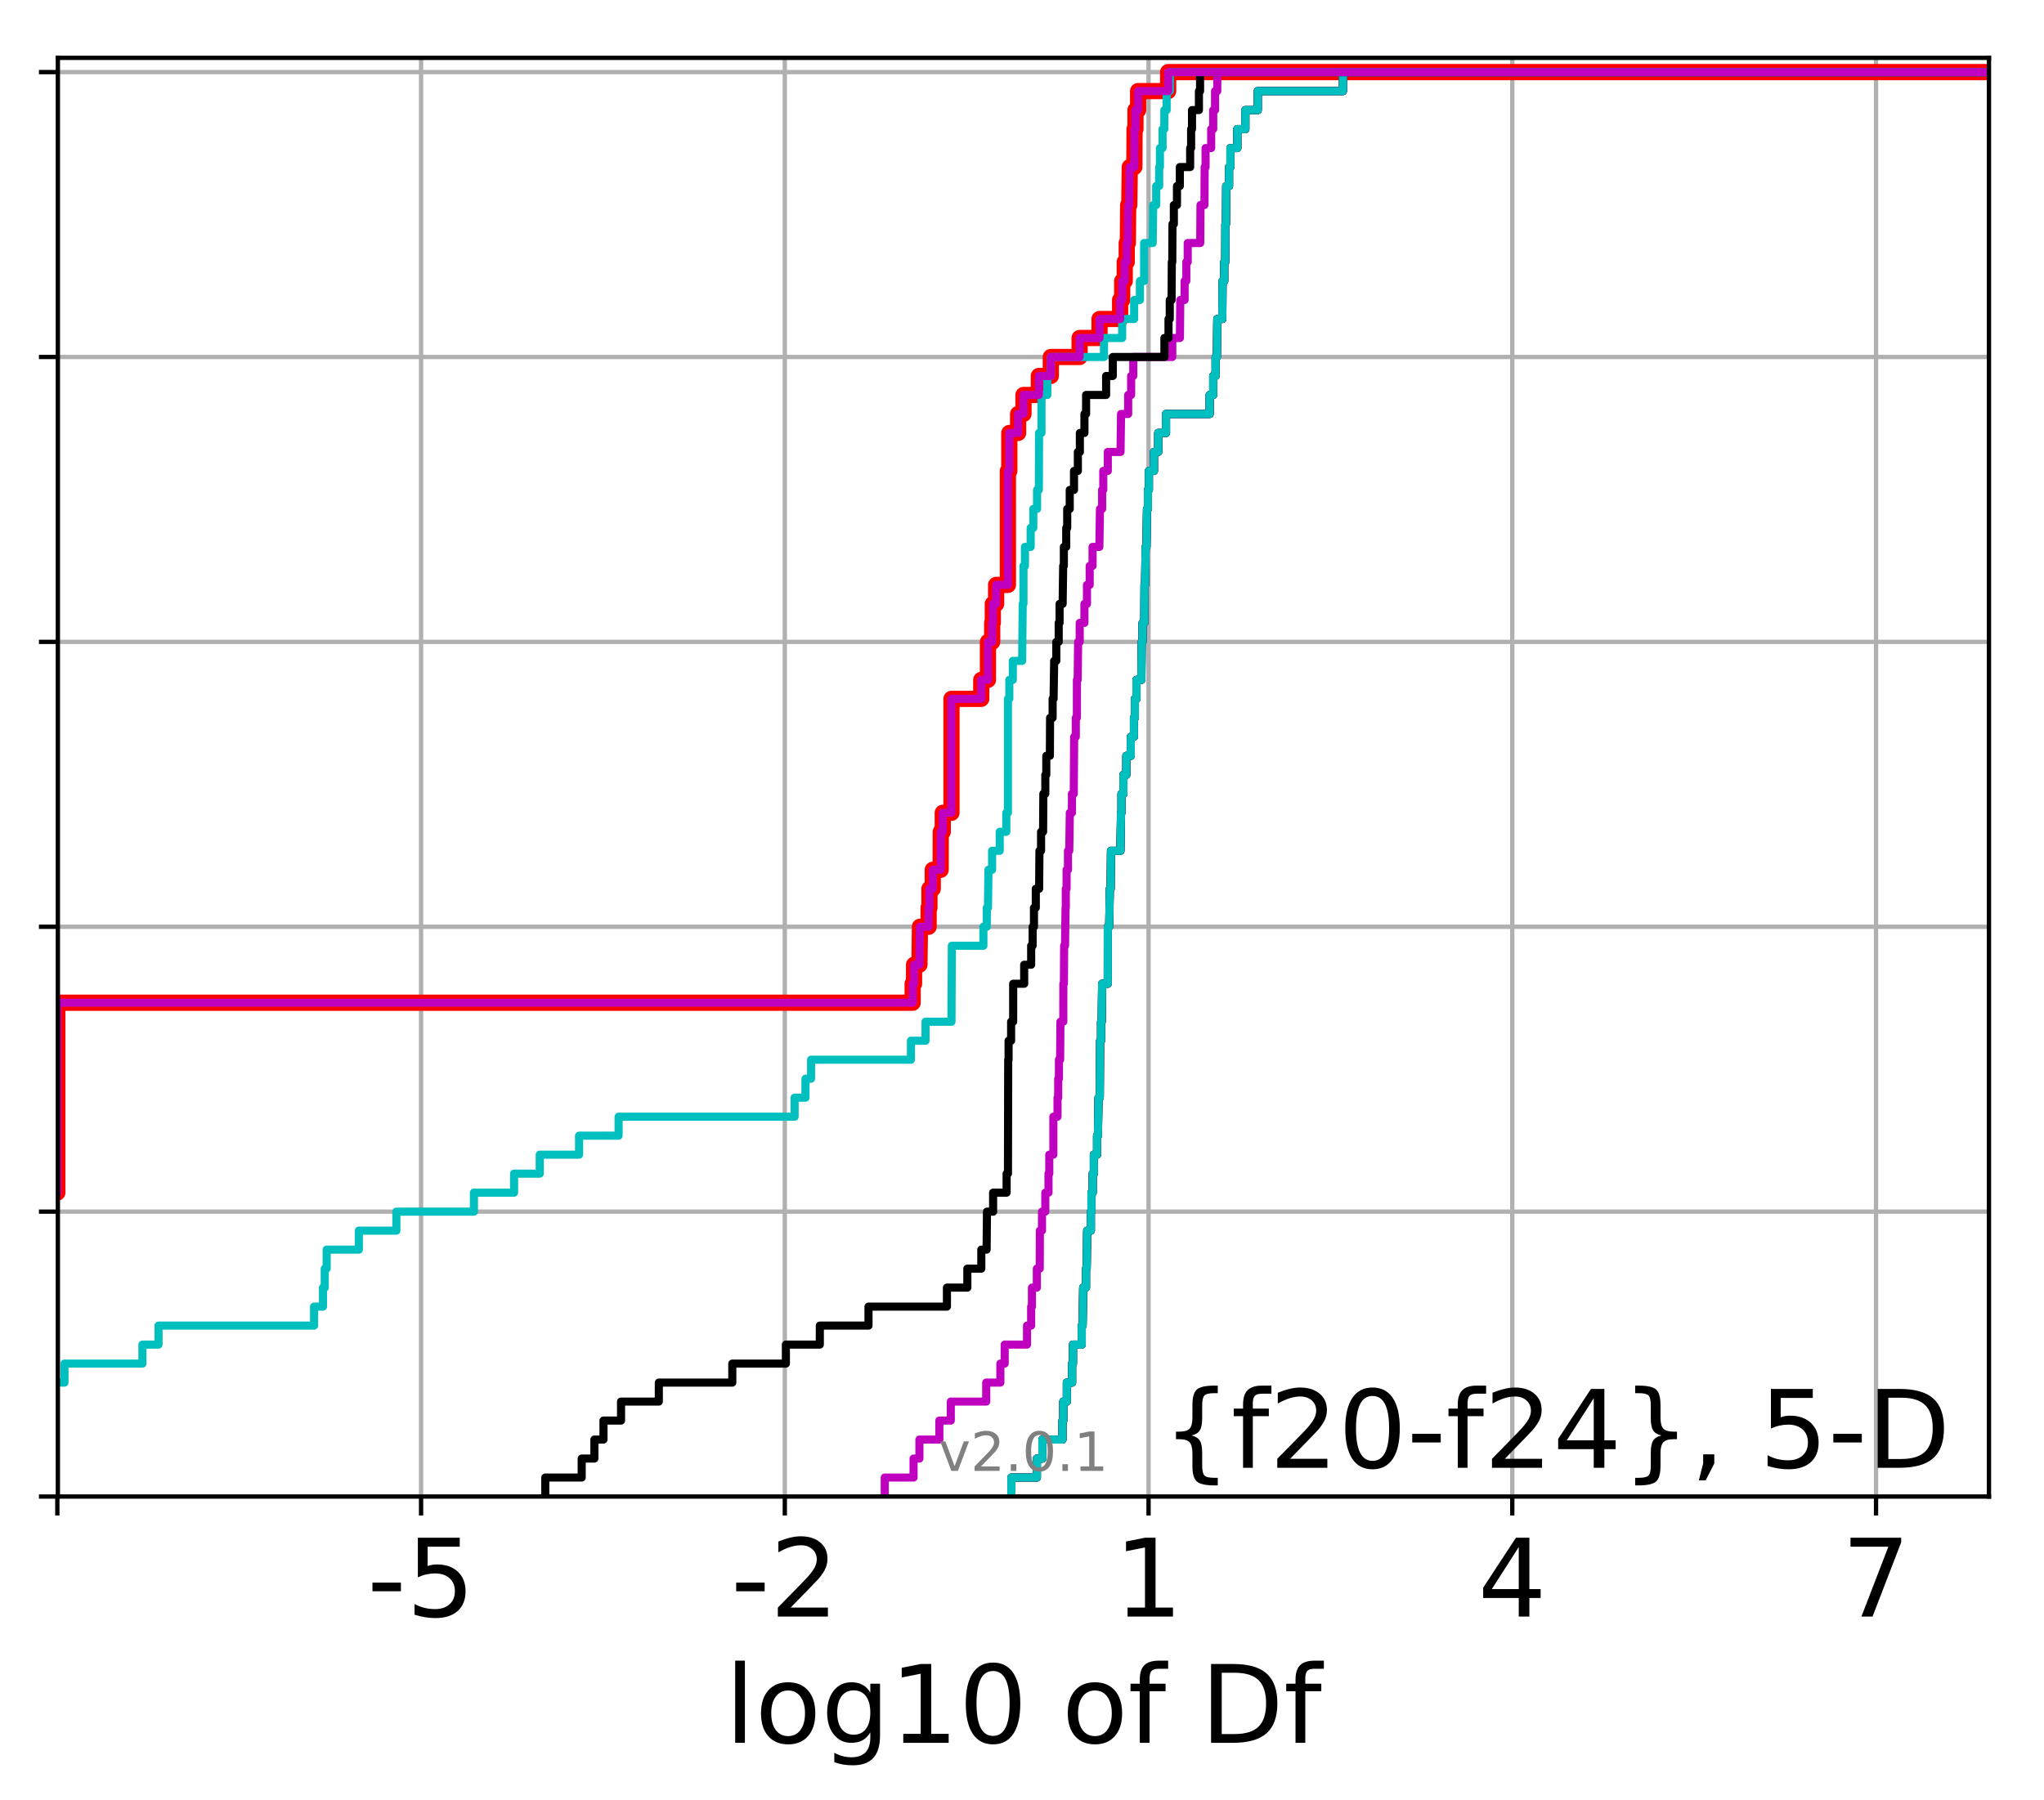 <?xml version="1.0" encoding="utf-8" standalone="no"?>
<!DOCTYPE svg PUBLIC "-//W3C//DTD SVG 1.1//EN"
  "http://www.w3.org/Graphics/SVG/1.1/DTD/svg11.dtd">
<!-- Created with matplotlib (http://matplotlib.org/) -->
<svg height="333pt" version="1.1" viewBox="0 0 378 333" width="378pt" xmlns="http://www.w3.org/2000/svg" xmlns:xlink="http://www.w3.org/1999/xlink">
 <defs>
  <style type="text/css">
*{stroke-linecap:butt;stroke-linejoin:round;}
  </style>
 </defs>
 <g id="figure_1">
  <g id="patch_1">
   <path d="M 0 333.724 
L 378.52 333.724 
L 378.52 0 
L 0 0 
z
" style="fill:#ffffff;"/>
  </g>
  <g id="axes_1">
   <g id="patch_2">
    <path d="M 10.7 276.812 
L 367.82 276.812 
L 367.82 10.7 
L 10.7 10.7 
z
" style="fill:#ffffff;"/>
   </g>
   <g id="matplotlib.axis_1">
    <g id="xtick_1">
     <g id="line2d_1">
      <path clip-path="url(#p5d3d2e19ee)" d="M 10.603 276.812 
L 10.603 10.7 
" style="fill:none;stroke:#b0b0b0;stroke-linecap:square;stroke-width:0.8;"/>
     </g>
     <g id="line2d_2">
      <defs>
       <path d="M 0 0 
L 0 3.5 
" id="m4dd3707e41" style="stroke:#000000;stroke-width:0.8;"/>
      </defs>
      <g>
       <use style="stroke:#000000;stroke-width:0.8;" x="10.603" xlink:href="#m4dd3707e41" y="276.812"/>
      </g>
     </g>
    </g>
    <g id="xtick_2">
     <g id="line2d_3">
      <path clip-path="url(#p5d3d2e19ee)" d="M 77.87 276.812 
L 77.87 10.7 
" style="fill:none;stroke:#b0b0b0;stroke-linecap:square;stroke-width:0.8;"/>
     </g>
     <g id="line2d_4">
      <g>
       <use style="stroke:#000000;stroke-width:0.8;" x="77.87" xlink:href="#m4dd3707e41" y="276.812"/>
      </g>
     </g>
     <g id="text_1">
      <!-- -5 -->
      <defs>
       <path d="M 4.891 31.391 
L 31.203 31.391 
L 31.203 23.391 
L 4.891 23.391 
z
" id="DejaVuSans-2d"/>
       <path d="M 10.797 72.906 
L 49.516 72.906 
L 49.516 64.594 
L 19.828 64.594 
L 19.828 46.734 
Q 21.969 47.469 24.109 47.828 
Q 26.266 48.188 28.422 48.188 
Q 40.625 48.188 47.75 41.5 
Q 54.891 34.812 54.891 23.391 
Q 54.891 11.625 47.562 5.094 
Q 40.234 -1.422 26.906 -1.422 
Q 22.312 -1.422 17.547 -0.641 
Q 12.797 0.141 7.719 1.703 
L 7.719 11.625 
Q 12.109 9.234 16.797 8.062 
Q 21.484 6.891 26.703 6.891 
Q 35.156 6.891 40.078 11.328 
Q 45.016 15.766 45.016 23.391 
Q 45.016 31 40.078 35.438 
Q 35.156 39.891 26.703 39.891 
Q 22.75 39.891 18.812 39.016 
Q 14.891 38.141 10.797 36.281 
z
" id="DejaVuSans-35"/>
      </defs>
      <g transform="translate(67.9 299.009)scale(0.2 -0.2)">
       <use xlink:href="#DejaVuSans-2d"/>
       <use x="36.084" xlink:href="#DejaVuSans-35"/>
      </g>
     </g>
    </g>
    <g id="xtick_3">
     <g id="line2d_5">
      <path clip-path="url(#p5d3d2e19ee)" d="M 145.137 276.812 
L 145.137 10.7 
" style="fill:none;stroke:#b0b0b0;stroke-linecap:square;stroke-width:0.8;"/>
     </g>
     <g id="line2d_6">
      <g>
       <use style="stroke:#000000;stroke-width:0.8;" x="145.137" xlink:href="#m4dd3707e41" y="276.812"/>
      </g>
     </g>
     <g id="text_2">
      <!-- -2 -->
      <defs>
       <path d="M 19.188 8.297 
L 53.609 8.297 
L 53.609 0 
L 7.328 0 
L 7.328 8.297 
Q 12.938 14.109 22.625 23.891 
Q 32.328 33.688 34.812 36.531 
Q 39.547 41.844 41.422 45.531 
Q 43.312 49.219 43.312 52.781 
Q 43.312 58.594 39.234 62.25 
Q 35.156 65.922 28.609 65.922 
Q 23.969 65.922 18.812 64.312 
Q 13.672 62.703 7.812 59.422 
L 7.812 69.391 
Q 13.766 71.781 18.938 73 
Q 24.125 74.219 28.422 74.219 
Q 39.75 74.219 46.484 68.547 
Q 53.219 62.891 53.219 53.422 
Q 53.219 48.922 51.531 44.891 
Q 49.859 40.875 45.406 35.406 
Q 44.188 33.984 37.641 27.219 
Q 31.109 20.453 19.188 8.297 
" id="DejaVuSans-32"/>
      </defs>
      <g transform="translate(135.166 299.009)scale(0.2 -0.2)">
       <use xlink:href="#DejaVuSans-2d"/>
       <use x="36.084" xlink:href="#DejaVuSans-32"/>
      </g>
     </g>
    </g>
    <g id="xtick_4">
     <g id="line2d_7">
      <path clip-path="url(#p5d3d2e19ee)" d="M 212.403 276.812 
L 212.403 10.7 
" style="fill:none;stroke:#b0b0b0;stroke-linecap:square;stroke-width:0.8;"/>
     </g>
     <g id="line2d_8">
      <g>
       <use style="stroke:#000000;stroke-width:0.8;" x="212.403" xlink:href="#m4dd3707e41" y="276.812"/>
      </g>
     </g>
     <g id="text_3">
      <!-- 1 -->
      <defs>
       <path d="M 12.406 8.297 
L 28.516 8.297 
L 28.516 63.922 
L 10.984 60.406 
L 10.984 69.391 
L 28.422 72.906 
L 38.281 72.906 
L 38.281 8.297 
L 54.391 8.297 
L 54.391 0 
L 12.406 0 
z
" id="DejaVuSans-31"/>
      </defs>
      <g transform="translate(206.041 299.009)scale(0.2 -0.2)">
       <use xlink:href="#DejaVuSans-31"/>
      </g>
     </g>
    </g>
    <g id="xtick_5">
     <g id="line2d_9">
      <path clip-path="url(#p5d3d2e19ee)" d="M 279.67 276.812 
L 279.67 10.7 
" style="fill:none;stroke:#b0b0b0;stroke-linecap:square;stroke-width:0.8;"/>
     </g>
     <g id="line2d_10">
      <g>
       <use style="stroke:#000000;stroke-width:0.8;" x="279.67" xlink:href="#m4dd3707e41" y="276.812"/>
      </g>
     </g>
     <g id="text_4">
      <!-- 4 -->
      <defs>
       <path d="M 37.797 64.312 
L 12.891 25.391 
L 37.797 25.391 
z
M 35.203 72.906 
L 47.609 72.906 
L 47.609 25.391 
L 58.016 25.391 
L 58.016 17.188 
L 47.609 17.188 
L 47.609 0 
L 37.797 0 
L 37.797 17.188 
L 4.891 17.188 
L 4.891 26.703 
z
" id="DejaVuSans-34"/>
      </defs>
      <g transform="translate(273.308 299.009)scale(0.2 -0.2)">
       <use xlink:href="#DejaVuSans-34"/>
      </g>
     </g>
    </g>
    <g id="xtick_6">
     <g id="line2d_11">
      <path clip-path="url(#p5d3d2e19ee)" d="M 346.937 276.812 
L 346.937 10.7 
" style="fill:none;stroke:#b0b0b0;stroke-linecap:square;stroke-width:0.8;"/>
     </g>
     <g id="line2d_12">
      <g>
       <use style="stroke:#000000;stroke-width:0.8;" x="346.937" xlink:href="#m4dd3707e41" y="276.812"/>
      </g>
     </g>
     <g id="text_5">
      <!-- 7 -->
      <defs>
       <path d="M 8.203 72.906 
L 55.078 72.906 
L 55.078 68.703 
L 28.609 0 
L 18.312 0 
L 43.219 64.594 
L 8.203 64.594 
z
" id="DejaVuSans-37"/>
      </defs>
      <g transform="translate(340.574 299.009)scale(0.2 -0.2)">
       <use xlink:href="#DejaVuSans-37"/>
      </g>
     </g>
    </g>
    <g id="text_6">
     <!-- log10 of Df -->
     <defs>
      <path d="M 9.422 75.984 
L 18.406 75.984 
L 18.406 0 
L 9.422 0 
z
" id="DejaVuSans-6c"/>
      <path d="M 30.609 48.391 
Q 23.391 48.391 19.188 42.75 
Q 14.984 37.109 14.984 27.297 
Q 14.984 17.484 19.156 11.844 
Q 23.344 6.203 30.609 6.203 
Q 37.797 6.203 41.984 11.859 
Q 46.188 17.531 46.188 27.297 
Q 46.188 37.016 41.984 42.703 
Q 37.797 48.391 30.609 48.391 
M 30.609 56 
Q 42.328 56 49.016 48.375 
Q 55.719 40.766 55.719 27.297 
Q 55.719 13.875 49.016 6.219 
Q 42.328 -1.422 30.609 -1.422 
Q 18.844 -1.422 12.172 6.219 
Q 5.516 13.875 5.516 27.297 
Q 5.516 40.766 12.172 48.375 
Q 18.844 56 30.609 56 
" id="DejaVuSans-6f"/>
      <path d="M 45.406 27.984 
Q 45.406 37.75 41.375 43.109 
Q 37.359 48.484 30.078 48.484 
Q 22.859 48.484 18.828 43.109 
Q 14.797 37.75 14.797 27.984 
Q 14.797 18.266 18.828 12.891 
Q 22.859 7.516 30.078 7.516 
Q 37.359 7.516 41.375 12.891 
Q 45.406 18.266 45.406 27.984 
M 54.391 6.781 
Q 54.391 -7.172 48.188 -13.984 
Q 42 -20.797 29.203 -20.797 
Q 24.469 -20.797 20.266 -20.094 
Q 16.062 -19.391 12.109 -17.922 
L 12.109 -9.188 
Q 16.062 -11.328 19.922 -12.344 
Q 23.781 -13.375 27.781 -13.375 
Q 36.625 -13.375 41.016 -8.766 
Q 45.406 -4.156 45.406 5.172 
L 45.406 9.625 
Q 42.625 4.781 38.281 2.391 
Q 33.938 0 27.875 0 
Q 17.828 0 11.672 7.656 
Q 5.516 15.328 5.516 27.984 
Q 5.516 40.672 11.672 48.328 
Q 17.828 56 27.875 56 
Q 33.938 56 38.281 53.609 
Q 42.625 51.219 45.406 46.391 
L 45.406 54.688 
L 54.391 54.688 
z
" id="DejaVuSans-67"/>
      <path d="M 31.781 66.406 
Q 24.172 66.406 20.328 58.906 
Q 16.5 51.422 16.5 36.375 
Q 16.5 21.391 20.328 13.891 
Q 24.172 6.391 31.781 6.391 
Q 39.453 6.391 43.281 13.891 
Q 47.125 21.391 47.125 36.375 
Q 47.125 51.422 43.281 58.906 
Q 39.453 66.406 31.781 66.406 
M 31.781 74.219 
Q 44.047 74.219 50.516 64.516 
Q 56.984 54.828 56.984 36.375 
Q 56.984 17.969 50.516 8.266 
Q 44.047 -1.422 31.781 -1.422 
Q 19.531 -1.422 13.062 8.266 
Q 6.594 17.969 6.594 36.375 
Q 6.594 54.828 13.062 64.516 
Q 19.531 74.219 31.781 74.219 
" id="DejaVuSans-30"/>
      <path id="DejaVuSans-20"/>
      <path d="M 37.109 75.984 
L 37.109 68.5 
L 28.516 68.5 
Q 23.688 68.5 21.797 66.547 
Q 19.922 64.594 19.922 59.516 
L 19.922 54.688 
L 34.719 54.688 
L 34.719 47.703 
L 19.922 47.703 
L 19.922 0 
L 10.891 0 
L 10.891 47.703 
L 2.297 47.703 
L 2.297 54.688 
L 10.891 54.688 
L 10.891 58.5 
Q 10.891 67.625 15.141 71.797 
Q 19.391 75.984 28.609 75.984 
z
" id="DejaVuSans-66"/>
      <path d="M 19.672 64.797 
L 19.672 8.109 
L 31.594 8.109 
Q 46.688 8.109 53.688 14.938 
Q 60.688 21.781 60.688 36.531 
Q 60.688 51.172 53.688 57.984 
Q 46.688 64.797 31.594 64.797 
z
M 9.812 72.906 
L 30.078 72.906 
Q 51.266 72.906 61.172 64.094 
Q 71.094 55.281 71.094 36.531 
Q 71.094 17.672 61.125 8.828 
Q 51.172 0 30.078 0 
L 9.812 0 
z
" id="DejaVuSans-44"/>
     </defs>
     <g transform="translate(134.074 322.365)scale(0.2 -0.2)">
      <use xlink:href="#DejaVuSans-6c"/>
      <use x="27.783" xlink:href="#DejaVuSans-6f"/>
      <use x="88.965" xlink:href="#DejaVuSans-67"/>
      <use x="152.441" xlink:href="#DejaVuSans-31"/>
      <use x="216.064" xlink:href="#DejaVuSans-30"/>
      <use x="279.688" xlink:href="#DejaVuSans-20"/>
      <use x="311.475" xlink:href="#DejaVuSans-6f"/>
      <use x="372.656" xlink:href="#DejaVuSans-66"/>
      <use x="407.861" xlink:href="#DejaVuSans-20"/>
      <use x="439.648" xlink:href="#DejaVuSans-44"/>
      <use x="516.65" xlink:href="#DejaVuSans-66"/>
     </g>
    </g>
   </g>
   <g id="matplotlib.axis_2">
    <g id="ytick_1">
     <g id="line2d_13">
      <path clip-path="url(#p5d3d2e19ee)" d="M 10.7 276.812 
L 367.82 276.812 
" style="fill:none;stroke:#b0b0b0;stroke-linecap:square;stroke-width:0.8;"/>
     </g>
     <g id="line2d_14">
      <defs>
       <path d="M 0 0 
L -3.5 0 
" id="m17cfca69d4" style="stroke:#000000;stroke-width:0.8;"/>
      </defs>
      <g>
       <use style="stroke:#000000;stroke-width:0.8;" x="10.7" xlink:href="#m17cfca69d4" y="276.812"/>
      </g>
     </g>
    </g>
    <g id="ytick_2">
     <g id="line2d_15">
      <path clip-path="url(#p5d3d2e19ee)" d="M 10.7 224.117 
L 367.82 224.117 
" style="fill:none;stroke:#b0b0b0;stroke-linecap:square;stroke-width:0.8;"/>
     </g>
     <g id="line2d_16">
      <g>
       <use style="stroke:#000000;stroke-width:0.8;" x="10.7" xlink:href="#m17cfca69d4" y="224.117"/>
      </g>
     </g>
    </g>
    <g id="ytick_3">
     <g id="line2d_17">
      <path clip-path="url(#p5d3d2e19ee)" d="M 10.7 171.421 
L 367.82 171.421 
" style="fill:none;stroke:#b0b0b0;stroke-linecap:square;stroke-width:0.8;"/>
     </g>
     <g id="line2d_18">
      <g>
       <use style="stroke:#000000;stroke-width:0.8;" x="10.7" xlink:href="#m17cfca69d4" y="171.421"/>
      </g>
     </g>
    </g>
    <g id="ytick_4">
     <g id="line2d_19">
      <path clip-path="url(#p5d3d2e19ee)" d="M 10.7 118.726 
L 367.82 118.726 
" style="fill:none;stroke:#b0b0b0;stroke-linecap:square;stroke-width:0.8;"/>
     </g>
     <g id="line2d_20">
      <g>
       <use style="stroke:#000000;stroke-width:0.8;" x="10.7" xlink:href="#m17cfca69d4" y="118.726"/>
      </g>
     </g>
    </g>
    <g id="ytick_5">
     <g id="line2d_21">
      <path clip-path="url(#p5d3d2e19ee)" d="M 10.7 66.03 
L 367.82 66.03 
" style="fill:none;stroke:#b0b0b0;stroke-linecap:square;stroke-width:0.8;"/>
     </g>
     <g id="line2d_22">
      <g>
       <use style="stroke:#000000;stroke-width:0.8;" x="10.7" xlink:href="#m17cfca69d4" y="66.03"/>
      </g>
     </g>
    </g>
    <g id="ytick_6">
     <g id="line2d_23">
      <path clip-path="url(#p5d3d2e19ee)" d="M 10.7 13.335 
L 367.82 13.335 
" style="fill:none;stroke:#b0b0b0;stroke-linecap:square;stroke-width:0.8;"/>
     </g>
     <g id="line2d_24">
      <g>
       <use style="stroke:#000000;stroke-width:0.8;" x="10.7" xlink:href="#m17cfca69d4" y="13.335"/>
      </g>
     </g>
    </g>
   </g>
   <g id="line2d_25">
    <path clip-path="url(#p5d3d2e19ee)" d="M -1 220.604 
L 10.603 220.604 
L 10.603 185.473 
L 168.779 185.473 
L 168.779 181.96 
L 169.038 181.96 
L 169.038 178.447 
L 170.036 178.447 
L 170.128 171.421 
L 171.729 171.421 
L 171.729 167.908 
L 171.885 167.908 
L 171.885 164.395 
L 172.495 164.395 
L 172.495 160.882 
L 173.958 160.882 
L 173.975 153.856 
L 174.346 153.856 
L 174.346 150.343 
L 175.956 150.343 
L 175.956 129.265 
L 181.465 129.265 
L 181.465 125.752 
L 182.706 125.752 
L 182.706 118.726 
L 183.487 118.726 
L 183.487 115.213 
L 183.603 115.213 
L 183.603 111.7 
L 184.218 111.7 
L 184.218 108.187 
L 186.394 108.187 
L 186.394 87.108 
L 186.655 87.108 
L 186.655 80.082 
L 188.28 80.082 
L 188.28 76.569 
L 189.274 76.569 
L 189.274 73.056 
L 192.117 73.056 
L 192.117 69.543 
L 194.33 69.543 
L 194.33 66.03 
L 199.655 66.03 
L 199.655 62.517 
L 203.338 62.517 
L 203.338 59.004 
L 207.143 59.004 
L 207.143 55.491 
L 207.531 55.491 
L 207.531 51.978 
L 207.998 51.978 
L 207.998 48.465 
L 208.366 48.465 
L 208.366 44.952 
L 208.571 44.952 
L 208.634 37.926 
L 208.839 37.926 
L 208.93 30.9 
L 209.776 30.9 
L 209.815 23.874 
L 209.984 23.874 
L 209.984 20.361 
L 210.473 20.361 
L 210.473 16.848 
L 216.027 16.848 
L 216.027 13.335 
L 216.027 13.335 
L 367.82 13.335 
L 367.82 13.335 
" style="fill:none;stroke:#ff0000;stroke-linecap:square;stroke-width:3;"/>
   </g>
   <g id="line2d_26">
    <path clip-path="url(#p5d3d2e19ee)" d="M 187.036 276.812 
L 187.036 273.299 
L 191.746 273.299 
L 191.746 269.786 
L 192.771 269.786 
L 192.771 266.273 
L 196.485 266.273 
L 196.485 262.76 
L 196.638 262.76 
L 196.638 259.247 
L 197.293 259.247 
L 197.293 255.734 
L 198.263 255.734 
L 198.263 252.221 
L 198.421 252.221 
L 198.421 248.708 
L 200.048 248.708 
L 200.048 245.195 
L 200.211 245.195 
L 200.316 238.169 
L 200.831 238.169 
L 200.831 234.656 
L 200.964 234.656 
L 201.055 227.63 
L 201.73 227.63 
L 201.73 224.117 
L 201.842 224.117 
L 201.842 220.604 
L 202.07 220.604 
L 202.07 217.09 
L 202.289 217.09 
L 202.289 213.577 
L 202.884 213.577 
L 202.884 210.064 
L 203.042 210.064 
L 203.151 203.038 
L 203.381 203.038 
L 203.446 192.499 
L 203.621 192.499 
L 203.621 188.986 
L 203.742 188.986 
L 203.818 181.96 
L 204.859 181.96 
L 204.867 171.421 
L 205.128 171.421 
L 205.237 164.395 
L 205.389 164.395 
L 205.457 157.369 
L 207.201 157.369 
L 207.303 150.343 
L 207.402 150.343 
L 207.402 146.83 
L 207.758 146.83 
L 207.758 143.317 
L 208.299 143.317 
L 208.299 139.804 
L 209.114 139.804 
L 209.114 136.291 
L 209.701 136.291 
L 209.701 132.778 
L 209.876 132.778 
L 209.876 129.265 
L 210.165 129.265 
L 210.165 125.752 
L 211.078 125.752 
L 211.135 118.726 
L 211.295 118.726 
L 211.295 115.213 
L 211.62 115.213 
L 211.657 108.187 
L 211.767 108.187 
L 211.855 101.161 
L 212.015 101.161 
L 212.116 94.134 
L 212.283 94.134 
L 212.283 90.621 
L 212.463 90.621 
L 212.463 87.108 
L 213.403 87.108 
L 213.403 83.595 
L 214.19 83.595 
L 214.19 80.082 
L 215.63 80.082 
L 215.63 76.569 
L 223.703 76.569 
L 223.703 73.056 
L 224.365 73.056 
L 224.365 69.543 
L 224.806 69.543 
L 224.806 66.03 
L 225.038 66.03 
L 225.116 59.004 
L 226.044 59.004 
L 226.089 51.978 
L 226.401 51.978 
L 226.401 48.465 
L 226.593 48.465 
L 226.617 41.439 
L 226.724 41.439 
L 226.765 34.413 
L 227.287 34.413 
L 227.287 30.9 
L 227.543 30.9 
L 227.543 27.387 
L 228.824 27.387 
L 228.824 23.874 
L 230.307 23.874 
L 230.307 20.361 
L 232.6 20.361 
L 232.6 16.848 
L 248.354 16.848 
L 248.354 13.335 
L 248.354 13.335 
L 367.82 13.335 
L 367.82 13.335 
" style="fill:none;stroke:#00bfbf;stroke-linecap:square;stroke-width:1.5;"/>
   </g>
   <g id="line2d_27">
    <path clip-path="url(#p5d3d2e19ee)" d="M 187.036 276.812 
L 187.036 273.299 
L 191.746 273.299 
L 191.746 269.786 
L 192.771 269.786 
L 192.771 266.273 
L 196.485 266.273 
L 196.485 262.76 
L 196.638 262.76 
L 196.638 259.247 
L 197.293 259.247 
L 197.293 255.734 
L 198.263 255.734 
L 198.263 252.221 
L 198.421 252.221 
L 198.421 248.708 
L 200.048 248.708 
L 200.048 245.195 
L 200.211 245.195 
L 200.316 238.169 
L 200.831 238.169 
L 200.831 234.656 
L 200.964 234.656 
L 201.055 227.63 
L 201.73 227.63 
L 201.73 224.117 
L 201.842 224.117 
L 201.842 220.604 
L 202.07 220.604 
L 202.07 217.09 
L 202.289 217.09 
L 202.289 213.577 
L 202.884 213.577 
L 202.884 210.064 
L 203.042 210.064 
L 203.151 203.038 
L 203.381 203.038 
L 203.446 192.499 
L 203.621 192.499 
L 203.621 188.986 
L 203.742 188.986 
L 203.818 181.96 
L 204.859 181.96 
L 204.867 171.421 
L 205.128 171.421 
L 205.237 164.395 
L 205.389 164.395 
L 205.457 157.369 
L 207.201 157.369 
L 207.303 150.343 
L 207.402 150.343 
L 207.402 146.83 
L 207.758 146.83 
L 207.758 143.317 
L 208.299 143.317 
L 208.299 139.804 
L 209.114 139.804 
L 209.114 136.291 
L 209.701 136.291 
L 209.701 132.778 
L 209.876 132.778 
L 209.876 129.265 
L 210.165 129.265 
L 210.165 125.752 
L 211.078 125.752 
L 211.135 118.726 
L 211.295 118.726 
L 211.295 115.213 
L 211.62 115.213 
L 211.657 108.187 
L 211.767 108.187 
L 211.855 101.161 
L 212.015 101.161 
L 212.116 94.134 
L 212.283 94.134 
L 212.283 90.621 
L 212.463 90.621 
L 212.463 87.108 
L 213.403 87.108 
L 213.403 83.595 
L 214.19 83.595 
L 214.19 80.082 
L 215.63 80.082 
L 215.63 76.569 
L 223.703 76.569 
L 223.703 73.056 
L 224.365 73.056 
L 224.365 69.543 
L 224.806 69.543 
L 224.806 66.03 
L 225.038 66.03 
L 225.116 59.004 
L 226.044 59.004 
L 226.089 51.978 
L 226.401 51.978 
L 226.401 48.465 
L 226.593 48.465 
L 226.617 41.439 
L 226.724 41.439 
L 226.765 34.413 
L 227.287 34.413 
L 227.287 30.9 
L 227.543 30.9 
L 227.543 27.387 
L 228.824 27.387 
L 228.824 23.874 
L 230.307 23.874 
L 230.307 20.361 
L 232.6 20.361 
L 232.6 16.848 
L 248.354 16.848 
L 248.354 13.335 
L 248.354 13.335 
L 367.82 13.335 
L 367.82 13.335 
" style="fill:none;stroke:#bf00bf;stroke-linecap:square;stroke-width:1.5;"/>
   </g>
   <g id="line2d_28">
    <path clip-path="url(#p5d3d2e19ee)" d="M 187.036 276.812 
L 187.036 273.299 
L 191.746 273.299 
L 191.746 269.786 
L 192.771 269.786 
L 192.771 266.273 
L 196.485 266.273 
L 196.485 262.76 
L 196.638 262.76 
L 196.638 259.247 
L 197.293 259.247 
L 197.293 255.734 
L 198.263 255.734 
L 198.263 252.221 
L 198.421 252.221 
L 198.421 248.708 
L 200.048 248.708 
L 200.048 245.195 
L 200.211 245.195 
L 200.316 238.169 
L 200.831 238.169 
L 200.831 234.656 
L 200.964 234.656 
L 201.055 227.63 
L 201.73 227.63 
L 201.73 224.117 
L 201.842 224.117 
L 201.842 220.604 
L 202.07 220.604 
L 202.07 217.09 
L 202.289 217.09 
L 202.289 213.577 
L 202.884 213.577 
L 202.884 210.064 
L 203.042 210.064 
L 203.151 203.038 
L 203.381 203.038 
L 203.446 192.499 
L 203.621 192.499 
L 203.621 188.986 
L 203.742 188.986 
L 203.818 181.96 
L 204.859 181.96 
L 204.867 171.421 
L 205.128 171.421 
L 205.237 164.395 
L 205.389 164.395 
L 205.457 157.369 
L 207.201 157.369 
L 207.303 150.343 
L 207.402 150.343 
L 207.402 146.83 
L 207.758 146.83 
L 207.758 143.317 
L 208.299 143.317 
L 208.299 139.804 
L 209.114 139.804 
L 209.114 136.291 
L 209.701 136.291 
L 209.701 132.778 
L 209.876 132.778 
L 209.876 129.265 
L 210.165 129.265 
L 210.165 125.752 
L 211.078 125.752 
L 211.135 118.726 
L 211.295 118.726 
L 211.295 115.213 
L 211.62 115.213 
L 211.657 108.187 
L 211.767 108.187 
L 211.855 101.161 
L 212.015 101.161 
L 212.116 94.134 
L 212.283 94.134 
L 212.283 90.621 
L 212.463 90.621 
L 212.463 87.108 
L 213.403 87.108 
L 213.403 83.595 
L 214.19 83.595 
L 214.19 80.082 
L 215.63 80.082 
L 215.63 76.569 
L 223.703 76.569 
L 223.703 73.056 
L 224.365 73.056 
L 224.365 69.543 
L 224.806 69.543 
L 224.806 66.03 
L 225.038 66.03 
L 225.116 59.004 
L 226.044 59.004 
L 226.089 51.978 
L 226.401 51.978 
L 226.401 48.465 
L 226.593 48.465 
L 226.617 41.439 
L 226.724 41.439 
L 226.765 34.413 
L 227.287 34.413 
L 227.287 30.9 
L 227.543 30.9 
L 227.543 27.387 
L 228.824 27.387 
L 228.824 23.874 
L 230.307 23.874 
L 230.307 20.361 
L 232.6 20.361 
L 232.6 16.848 
L 248.354 16.848 
L 248.354 13.335 
L 248.354 13.335 
L 367.82 13.335 
L 367.82 13.335 
" style="fill:none;stroke:#000000;stroke-linecap:square;stroke-width:1.5;"/>
   </g>
   <g id="line2d_29">
    <path clip-path="url(#p5d3d2e19ee)" d="M 187.036 276.812 
L 187.036 273.299 
L 191.746 273.299 
L 191.746 269.786 
L 192.771 269.786 
L 192.771 266.273 
L 196.485 266.273 
L 196.485 262.76 
L 196.638 262.76 
L 196.638 259.247 
L 197.293 259.247 
L 197.293 255.734 
L 198.263 255.734 
L 198.263 252.221 
L 198.421 252.221 
L 198.421 248.708 
L 200.048 248.708 
L 200.048 245.195 
L 200.211 245.195 
L 200.316 238.169 
L 200.831 238.169 
L 200.831 234.656 
L 200.964 234.656 
L 201.055 227.63 
L 201.73 227.63 
L 201.73 224.117 
L 201.842 224.117 
L 201.842 220.604 
L 202.07 220.604 
L 202.07 217.09 
L 202.289 217.09 
L 202.289 213.577 
L 202.884 213.577 
L 202.884 210.064 
L 203.042 210.064 
L 203.151 203.038 
L 203.381 203.038 
L 203.446 192.499 
L 203.621 192.499 
L 203.621 188.986 
L 203.742 188.986 
L 203.818 181.96 
L 204.859 181.96 
L 204.867 171.421 
L 205.128 171.421 
L 205.237 164.395 
L 205.389 164.395 
L 205.457 157.369 
L 207.201 157.369 
L 207.303 150.343 
L 207.402 150.343 
L 207.402 146.83 
L 207.758 146.83 
L 207.758 143.317 
L 208.299 143.317 
L 208.299 139.804 
L 209.114 139.804 
L 209.114 136.291 
L 209.701 136.291 
L 209.701 132.778 
L 209.876 132.778 
L 209.876 129.265 
L 210.165 129.265 
L 210.165 125.752 
L 211.078 125.752 
L 211.135 118.726 
L 211.295 118.726 
L 211.295 115.213 
L 211.62 115.213 
L 211.657 108.187 
L 211.767 108.187 
L 211.855 101.161 
L 212.015 101.161 
L 212.116 94.134 
L 212.283 94.134 
L 212.283 90.621 
L 212.463 90.621 
L 212.463 87.108 
L 213.403 87.108 
L 213.403 83.595 
L 214.19 83.595 
L 214.19 80.082 
L 215.63 80.082 
L 215.63 76.569 
L 223.703 76.569 
L 223.703 73.056 
L 224.365 73.056 
L 224.365 69.543 
L 224.806 69.543 
L 224.806 66.03 
L 225.038 66.03 
L 225.116 59.004 
L 226.044 59.004 
L 226.089 51.978 
L 226.401 51.978 
L 226.401 48.465 
L 226.593 48.465 
L 226.617 41.439 
L 226.724 41.439 
L 226.765 34.413 
L 227.287 34.413 
L 227.287 30.9 
L 227.543 30.9 
L 227.543 27.387 
L 228.824 27.387 
L 228.824 23.874 
L 230.307 23.874 
L 230.307 20.361 
L 232.6 20.361 
L 232.6 16.848 
L 248.354 16.848 
L 248.354 13.335 
L 248.354 13.335 
L 367.82 13.335 
L 367.82 13.335 
" style="fill:none;stroke:#00bfbf;stroke-linecap:square;stroke-width:1.5;"/>
   </g>
   <g id="line2d_30">
    <path clip-path="url(#p5d3d2e19ee)" d="M 163.618 276.812 
L 163.618 273.299 
L 168.946 273.299 
L 168.946 269.786 
L 170.031 269.786 
L 170.031 266.273 
L 173.717 266.273 
L 173.717 262.76 
L 175.831 262.76 
L 175.831 259.247 
L 182.381 259.247 
L 182.381 255.734 
L 185 255.734 
L 185 252.221 
L 185.798 252.221 
L 185.798 248.708 
L 189.931 248.708 
L 189.931 245.195 
L 190.69 245.195 
L 190.69 241.682 
L 190.839 241.682 
L 190.839 238.169 
L 191.746 238.169 
L 191.746 234.656 
L 192.281 234.656 
L 192.304 227.63 
L 192.698 227.63 
L 192.698 224.117 
L 193.31 224.117 
L 193.31 220.604 
L 193.901 220.604 
L 193.901 217.09 
L 194.046 217.09 
L 194.046 213.577 
L 194.8 213.577 
L 194.803 206.551 
L 195.569 206.551 
L 195.569 203.038 
L 195.696 203.038 
L 195.696 199.525 
L 195.83 199.525 
L 195.83 196.012 
L 196.05 196.012 
L 196.108 188.986 
L 196.638 188.986 
L 196.649 181.96 
L 196.75 181.96 
L 196.794 174.934 
L 196.955 174.934 
L 197.055 167.908 
L 197.099 167.908 
L 197.099 164.395 
L 197.245 164.395 
L 197.245 160.882 
L 197.502 160.882 
L 197.502 157.369 
L 197.742 157.369 
L 197.843 150.343 
L 198.234 150.343 
L 198.234 146.83 
L 198.574 146.83 
L 198.644 136.291 
L 198.949 136.291 
L 198.949 132.778 
L 199.148 132.778 
L 199.156 125.752 
L 199.296 125.752 
L 199.378 118.726 
L 199.67 118.726 
L 199.67 115.213 
L 200.545 115.213 
L 200.545 111.7 
L 201.014 111.7 
L 201.014 108.187 
L 201.517 108.187 
L 201.517 104.674 
L 202.048 104.674 
L 202.048 101.161 
L 203.308 101.161 
L 203.418 94.134 
L 203.818 94.134 
L 203.818 90.621 
L 204.03 90.621 
L 204.03 87.108 
L 204.867 87.108 
L 204.867 83.595 
L 207.219 83.595 
L 207.317 76.569 
L 208.635 76.569 
L 208.635 73.056 
L 209.184 73.056 
L 209.184 69.543 
L 209.58 69.543 
L 209.58 66.03 
L 216.792 66.03 
L 216.792 62.517 
L 218.205 62.517 
L 218.267 55.491 
L 219.073 55.491 
L 219.073 51.978 
L 219.388 51.978 
L 219.388 48.465 
L 219.645 48.465 
L 219.645 44.952 
L 221.959 44.952 
L 222.011 37.926 
L 222.74 37.926 
L 222.782 30.9 
L 222.95 30.9 
L 222.95 27.387 
L 223.987 27.387 
L 223.987 23.874 
L 224.365 23.874 
L 224.365 20.361 
L 224.702 20.361 
L 224.702 16.848 
L 225.114 16.848 
L 225.114 13.335 
L 225.114 13.335 
L 367.82 13.335 
L 367.82 13.335 
" style="fill:none;stroke:#bf00bf;stroke-linecap:square;stroke-width:1.5;"/>
   </g>
   <g id="line2d_31">
    <path clip-path="url(#p5d3d2e19ee)" d="M 100.838 276.812 
L 100.838 273.299 
L 107.573 273.299 
L 107.573 269.786 
L 109.922 269.786 
L 109.922 266.273 
L 111.602 266.273 
L 111.602 262.76 
L 114.85 262.76 
L 114.85 259.247 
L 121.838 259.247 
L 121.838 255.734 
L 135.425 255.734 
L 135.425 252.221 
L 145.335 252.221 
L 145.335 248.708 
L 151.612 248.708 
L 151.612 245.195 
L 160.612 245.195 
L 160.612 241.682 
L 175.119 241.682 
L 175.119 238.169 
L 178.891 238.169 
L 178.891 234.656 
L 181.475 234.656 
L 181.475 231.143 
L 182.454 231.143 
L 182.524 224.117 
L 183.657 224.117 
L 183.657 220.604 
L 186.155 220.604 
L 186.155 217.09 
L 186.404 217.09 
L 186.449 196.012 
L 186.518 196.012 
L 186.518 192.499 
L 186.987 192.499 
L 186.987 188.986 
L 187.366 188.986 
L 187.37 181.96 
L 189.404 181.96 
L 189.404 178.447 
L 190.695 178.447 
L 190.695 174.934 
L 190.966 174.934 
L 190.966 171.421 
L 191.212 171.421 
L 191.212 167.908 
L 191.553 167.908 
L 191.553 164.395 
L 192.167 164.395 
L 192.227 157.369 
L 192.526 157.369 
L 192.526 153.856 
L 192.901 153.856 
L 192.949 146.83 
L 193.31 146.83 
L 193.31 143.317 
L 193.494 143.317 
L 193.494 139.804 
L 194.155 139.804 
L 194.193 132.778 
L 194.662 132.778 
L 194.662 129.265 
L 194.841 129.265 
L 194.948 122.239 
L 195.345 122.239 
L 195.345 118.726 
L 195.788 118.726 
L 195.788 115.213 
L 195.949 115.213 
L 195.949 111.7 
L 196.512 111.7 
L 196.615 104.674 
L 196.74 104.674 
L 196.74 101.161 
L 197.179 101.161 
L 197.179 97.647 
L 197.362 97.647 
L 197.362 94.134 
L 197.827 94.134 
L 197.827 90.621 
L 198.618 90.621 
L 198.618 87.108 
L 199.331 87.108 
L 199.331 83.595 
L 199.703 83.595 
L 199.703 80.082 
L 200.545 80.082 
L 200.545 76.569 
L 200.854 76.569 
L 200.854 73.056 
L 204.554 73.056 
L 204.554 69.543 
L 205.791 69.543 
L 205.791 66.03 
L 215.336 66.03 
L 215.336 62.517 
L 216.094 62.517 
L 216.094 59.004 
L 216.325 59.004 
L 216.325 55.491 
L 216.662 55.491 
L 216.703 48.465 
L 216.792 48.465 
L 216.83 41.439 
L 217.082 41.439 
L 217.082 37.926 
L 217.659 37.926 
L 217.659 34.413 
L 218.19 34.413 
L 218.19 30.9 
L 220.098 30.9 
L 220.098 27.387 
L 220.276 27.387 
L 220.276 23.874 
L 220.441 23.874 
L 220.441 20.361 
L 221.718 20.361 
L 221.718 16.848 
L 221.931 16.848 
L 221.931 13.335 
L 221.931 13.335 
L 367.82 13.335 
L 367.82 13.335 
" style="fill:none;stroke:#000000;stroke-linecap:square;stroke-width:1.5;"/>
   </g>
   <g id="line2d_32">
    <path clip-path="url(#p5d3d2e19ee)" d="M -1 259.247 
L -0.91 259.247 
L -0.91 255.734 
L 11.927 255.734 
L 11.927 252.221 
L 26.341 252.221 
L 26.341 248.708 
L 29.318 248.708 
L 29.318 245.195 
L 58.082 245.195 
L 58.082 241.682 
L 59.732 241.682 
L 59.732 238.169 
L 60.054 238.169 
L 60.054 234.656 
L 60.412 234.656 
L 60.412 231.143 
L 66.363 231.143 
L 66.363 227.63 
L 73.304 227.63 
L 73.304 224.117 
L 87.644 224.117 
L 87.644 220.604 
L 95.069 220.604 
L 95.069 217.09 
L 99.815 217.09 
L 99.815 213.577 
L 107.09 213.577 
L 107.09 210.064 
L 114.399 210.064 
L 114.399 206.551 
L 146.95 206.551 
L 146.95 203.038 
L 148.959 203.038 
L 148.959 199.525 
L 149.993 199.525 
L 149.993 196.012 
L 168.46 196.012 
L 168.46 192.499 
L 171.16 192.499 
L 171.16 188.986 
L 175.956 188.986 
L 176.025 174.934 
L 181.859 174.934 
L 181.859 171.421 
L 182.489 171.421 
L 182.489 167.908 
L 182.706 167.908 
L 182.796 160.882 
L 183.469 160.882 
L 183.469 157.369 
L 184.88 157.369 
L 184.88 153.856 
L 186.098 153.856 
L 186.098 150.343 
L 186.394 150.343 
L 186.396 129.265 
L 186.655 129.265 
L 186.655 125.752 
L 187.302 125.752 
L 187.302 122.239 
L 189.029 122.239 
L 189.132 111.7 
L 189.269 111.7 
L 189.274 104.674 
L 189.547 104.674 
L 189.547 101.161 
L 190.604 101.161 
L 190.604 97.647 
L 191.093 97.647 
L 191.093 94.134 
L 191.785 94.134 
L 191.785 90.621 
L 192.117 90.621 
L 192.152 80.082 
L 192.601 80.082 
L 192.607 73.056 
L 193.685 73.056 
L 193.685 69.543 
L 194.331 69.543 
L 194.331 66.03 
L 204.16 66.03 
L 204.16 62.517 
L 207.52 62.517 
L 207.52 59.004 
L 209.737 59.004 
L 209.737 55.491 
L 210.803 55.491 
L 210.803 51.978 
L 211.582 51.978 
L 211.59 44.952 
L 213.169 44.952 
L 213.261 37.926 
L 213.815 37.926 
L 213.815 34.413 
L 214.368 34.413 
L 214.368 30.9 
L 214.505 30.9 
L 214.505 27.387 
L 214.995 27.387 
L 214.995 23.874 
L 215.324 23.874 
L 215.324 20.361 
L 215.748 20.361 
L 215.748 16.848 
L 216.339 16.848 
L 216.339 13.335 
L 216.339 13.335 
L 367.82 13.335 
L 367.82 13.335 
" style="fill:none;stroke:#00bfbf;stroke-linecap:square;stroke-width:1.5;"/>
   </g>
   <g id="line2d_33">
    <path clip-path="url(#p5d3d2e19ee)" d="M -1 220.604 
L 10.603 220.604 
L 10.603 185.473 
L 168.779 185.473 
L 168.779 181.96 
L 169.038 181.96 
L 169.038 178.447 
L 170.036 178.447 
L 170.128 171.421 
L 171.729 171.421 
L 171.729 167.908 
L 171.885 167.908 
L 171.885 164.395 
L 172.495 164.395 
L 172.495 160.882 
L 173.958 160.882 
L 173.975 153.856 
L 174.346 153.856 
L 174.346 150.343 
L 175.956 150.343 
L 175.956 129.265 
L 181.465 129.265 
L 181.465 125.752 
L 182.706 125.752 
L 182.706 118.726 
L 183.487 118.726 
L 183.487 115.213 
L 183.603 115.213 
L 183.603 111.7 
L 184.218 111.7 
L 184.218 108.187 
L 186.394 108.187 
L 186.394 87.108 
L 186.655 87.108 
L 186.655 80.082 
L 188.28 80.082 
L 188.28 76.569 
L 189.274 76.569 
L 189.274 73.056 
L 192.117 73.056 
L 192.117 69.543 
L 194.33 69.543 
L 194.33 66.03 
L 199.655 66.03 
L 199.655 62.517 
L 203.338 62.517 
L 203.338 59.004 
L 207.143 59.004 
L 207.143 55.491 
L 207.531 55.491 
L 207.531 51.978 
L 207.998 51.978 
L 207.998 48.465 
L 208.366 48.465 
L 208.366 44.952 
L 208.571 44.952 
L 208.634 37.926 
L 208.839 37.926 
L 208.93 30.9 
L 209.776 30.9 
L 209.815 23.874 
L 209.984 23.874 
L 209.984 20.361 
L 210.473 20.361 
L 210.473 16.848 
L 216.027 16.848 
L 216.027 13.335 
L 216.027 13.335 
L 367.82 13.335 
L 367.82 13.335 
" style="fill:none;stroke:#bf00bf;stroke-linecap:square;stroke-width:1.5;"/>
   </g>
   <g id="patch_3">
    <path d="M 10.7 276.812 
L 10.7 10.7 
" style="fill:none;stroke:#000000;stroke-linecap:square;stroke-linejoin:miter;stroke-width:0.8;"/>
   </g>
   <g id="patch_4">
    <path d="M 367.82 276.812 
L 367.82 10.7 
" style="fill:none;stroke:#000000;stroke-linecap:square;stroke-linejoin:miter;stroke-width:0.8;"/>
   </g>
   <g id="patch_5">
    <path d="M 10.7 276.812 
L 367.82 276.812 
" style="fill:none;stroke:#000000;stroke-linecap:square;stroke-linejoin:miter;stroke-width:0.8;"/>
   </g>
   <g id="patch_6">
    <path d="M 10.7 10.7 
L 367.82 10.7 
" style="fill:none;stroke:#000000;stroke-linecap:square;stroke-linejoin:miter;stroke-width:0.8;"/>
   </g>
   <g id="text_7">
    <!-- {f20-f24}, 5-D -->
    <defs>
     <path d="M 51.125 -9.281 
L 51.125 -16.312 
L 48.094 -16.312 
Q 35.938 -16.312 31.812 -12.688 
Q 27.688 -9.078 27.688 1.703 
L 27.688 13.375 
Q 27.688 20.75 25.047 23.578 
Q 22.406 26.422 15.484 26.422 
L 12.5 26.422 
L 12.5 33.406 
L 15.484 33.406 
Q 22.469 33.406 25.078 36.203 
Q 27.688 39.016 27.688 46.297 
L 27.688 58.016 
Q 27.688 68.797 31.812 72.391 
Q 35.938 75.984 48.094 75.984 
L 51.125 75.984 
L 51.125 69 
L 47.797 69 
Q 40.922 69 38.812 66.844 
Q 36.719 64.703 36.719 57.812 
L 36.719 45.703 
Q 36.719 38.031 34.5 34.562 
Q 32.281 31.109 26.906 29.891 
Q 32.328 28.562 34.516 25.094 
Q 36.719 21.625 36.719 14.016 
L 36.719 1.906 
Q 36.719 -4.984 38.812 -7.125 
Q 40.922 -9.281 47.797 -9.281 
z
" id="DejaVuSans-7b"/>
     <path d="M 12.5 -9.281 
L 15.922 -9.281 
Q 22.75 -9.281 24.828 -7.172 
Q 26.906 -5.078 26.906 1.906 
L 26.906 14.016 
Q 26.906 21.625 29.094 25.094 
Q 31.297 28.562 36.719 29.891 
Q 31.297 31.109 29.094 34.562 
Q 26.906 38.031 26.906 45.703 
L 26.906 57.812 
Q 26.906 64.75 24.828 66.875 
Q 22.75 69 15.922 69 
L 12.5 69 
L 12.5 75.984 
L 15.578 75.984 
Q 27.734 75.984 31.812 72.391 
Q 35.891 68.797 35.891 58.016 
L 35.891 46.297 
Q 35.891 39.016 38.516 36.203 
Q 41.156 33.406 48.094 33.406 
L 51.125 33.406 
L 51.125 26.422 
L 48.094 26.422 
Q 41.156 26.422 38.516 23.578 
Q 35.891 20.75 35.891 13.375 
L 35.891 1.703 
Q 35.891 -9.078 31.812 -12.688 
Q 27.734 -16.312 15.578 -16.312 
L 12.5 -16.312 
z
" id="DejaVuSans-7d"/>
     <path d="M 11.719 12.406 
L 22.016 12.406 
L 22.016 4 
L 14.016 -11.625 
L 7.719 -11.625 
L 11.719 4 
z
" id="DejaVuSans-2c"/>
    </defs>
    <g transform="translate(214.978 271.49)scale(0.2 -0.2)">
     <use xlink:href="#DejaVuSans-7b"/>
     <use x="63.623" xlink:href="#DejaVuSans-66"/>
     <use x="98.828" xlink:href="#DejaVuSans-32"/>
     <use x="162.451" xlink:href="#DejaVuSans-30"/>
     <use x="226.074" xlink:href="#DejaVuSans-2d"/>
     <use x="262.158" xlink:href="#DejaVuSans-66"/>
     <use x="297.363" xlink:href="#DejaVuSans-32"/>
     <use x="360.986" xlink:href="#DejaVuSans-34"/>
     <use x="424.609" xlink:href="#DejaVuSans-7d"/>
     <use x="488.232" xlink:href="#DejaVuSans-2c"/>
     <use x="520.02" xlink:href="#DejaVuSans-20"/>
     <use x="551.807" xlink:href="#DejaVuSans-35"/>
     <use x="615.43" xlink:href="#DejaVuSans-2d"/>
     <use x="651.514" xlink:href="#DejaVuSans-44"/>
    </g>
   </g>
   <g id="text_8">
    <!-- v2.0.1 -->
    <defs>
     <path d="M 2.984 54.688 
L 12.5 54.688 
L 29.594 8.797 
L 46.688 54.688 
L 56.203 54.688 
L 35.688 0 
L 23.484 0 
z
" id="DejaVuSans-76"/>
     <path d="M 10.688 12.406 
L 21 12.406 
L 21 0 
L 10.688 0 
z
" id="DejaVuSans-2e"/>
    </defs>
    <g style="fill:#808080;" transform="translate(173.579 272.071)scale(0.1 -0.1)">
     <use xlink:href="#DejaVuSans-76"/>
     <use x="59.18" xlink:href="#DejaVuSans-32"/>
     <use x="122.803" xlink:href="#DejaVuSans-2e"/>
     <use x="154.59" xlink:href="#DejaVuSans-30"/>
     <use x="218.213" xlink:href="#DejaVuSans-2e"/>
     <use x="250" xlink:href="#DejaVuSans-31"/>
    </g>
   </g>
  </g>
 </g>
 <defs>
  <clipPath id="p5d3d2e19ee">
   <rect height="266.112" width="357.12" x="10.7" y="10.7"/>
  </clipPath>
 </defs>
</svg>
